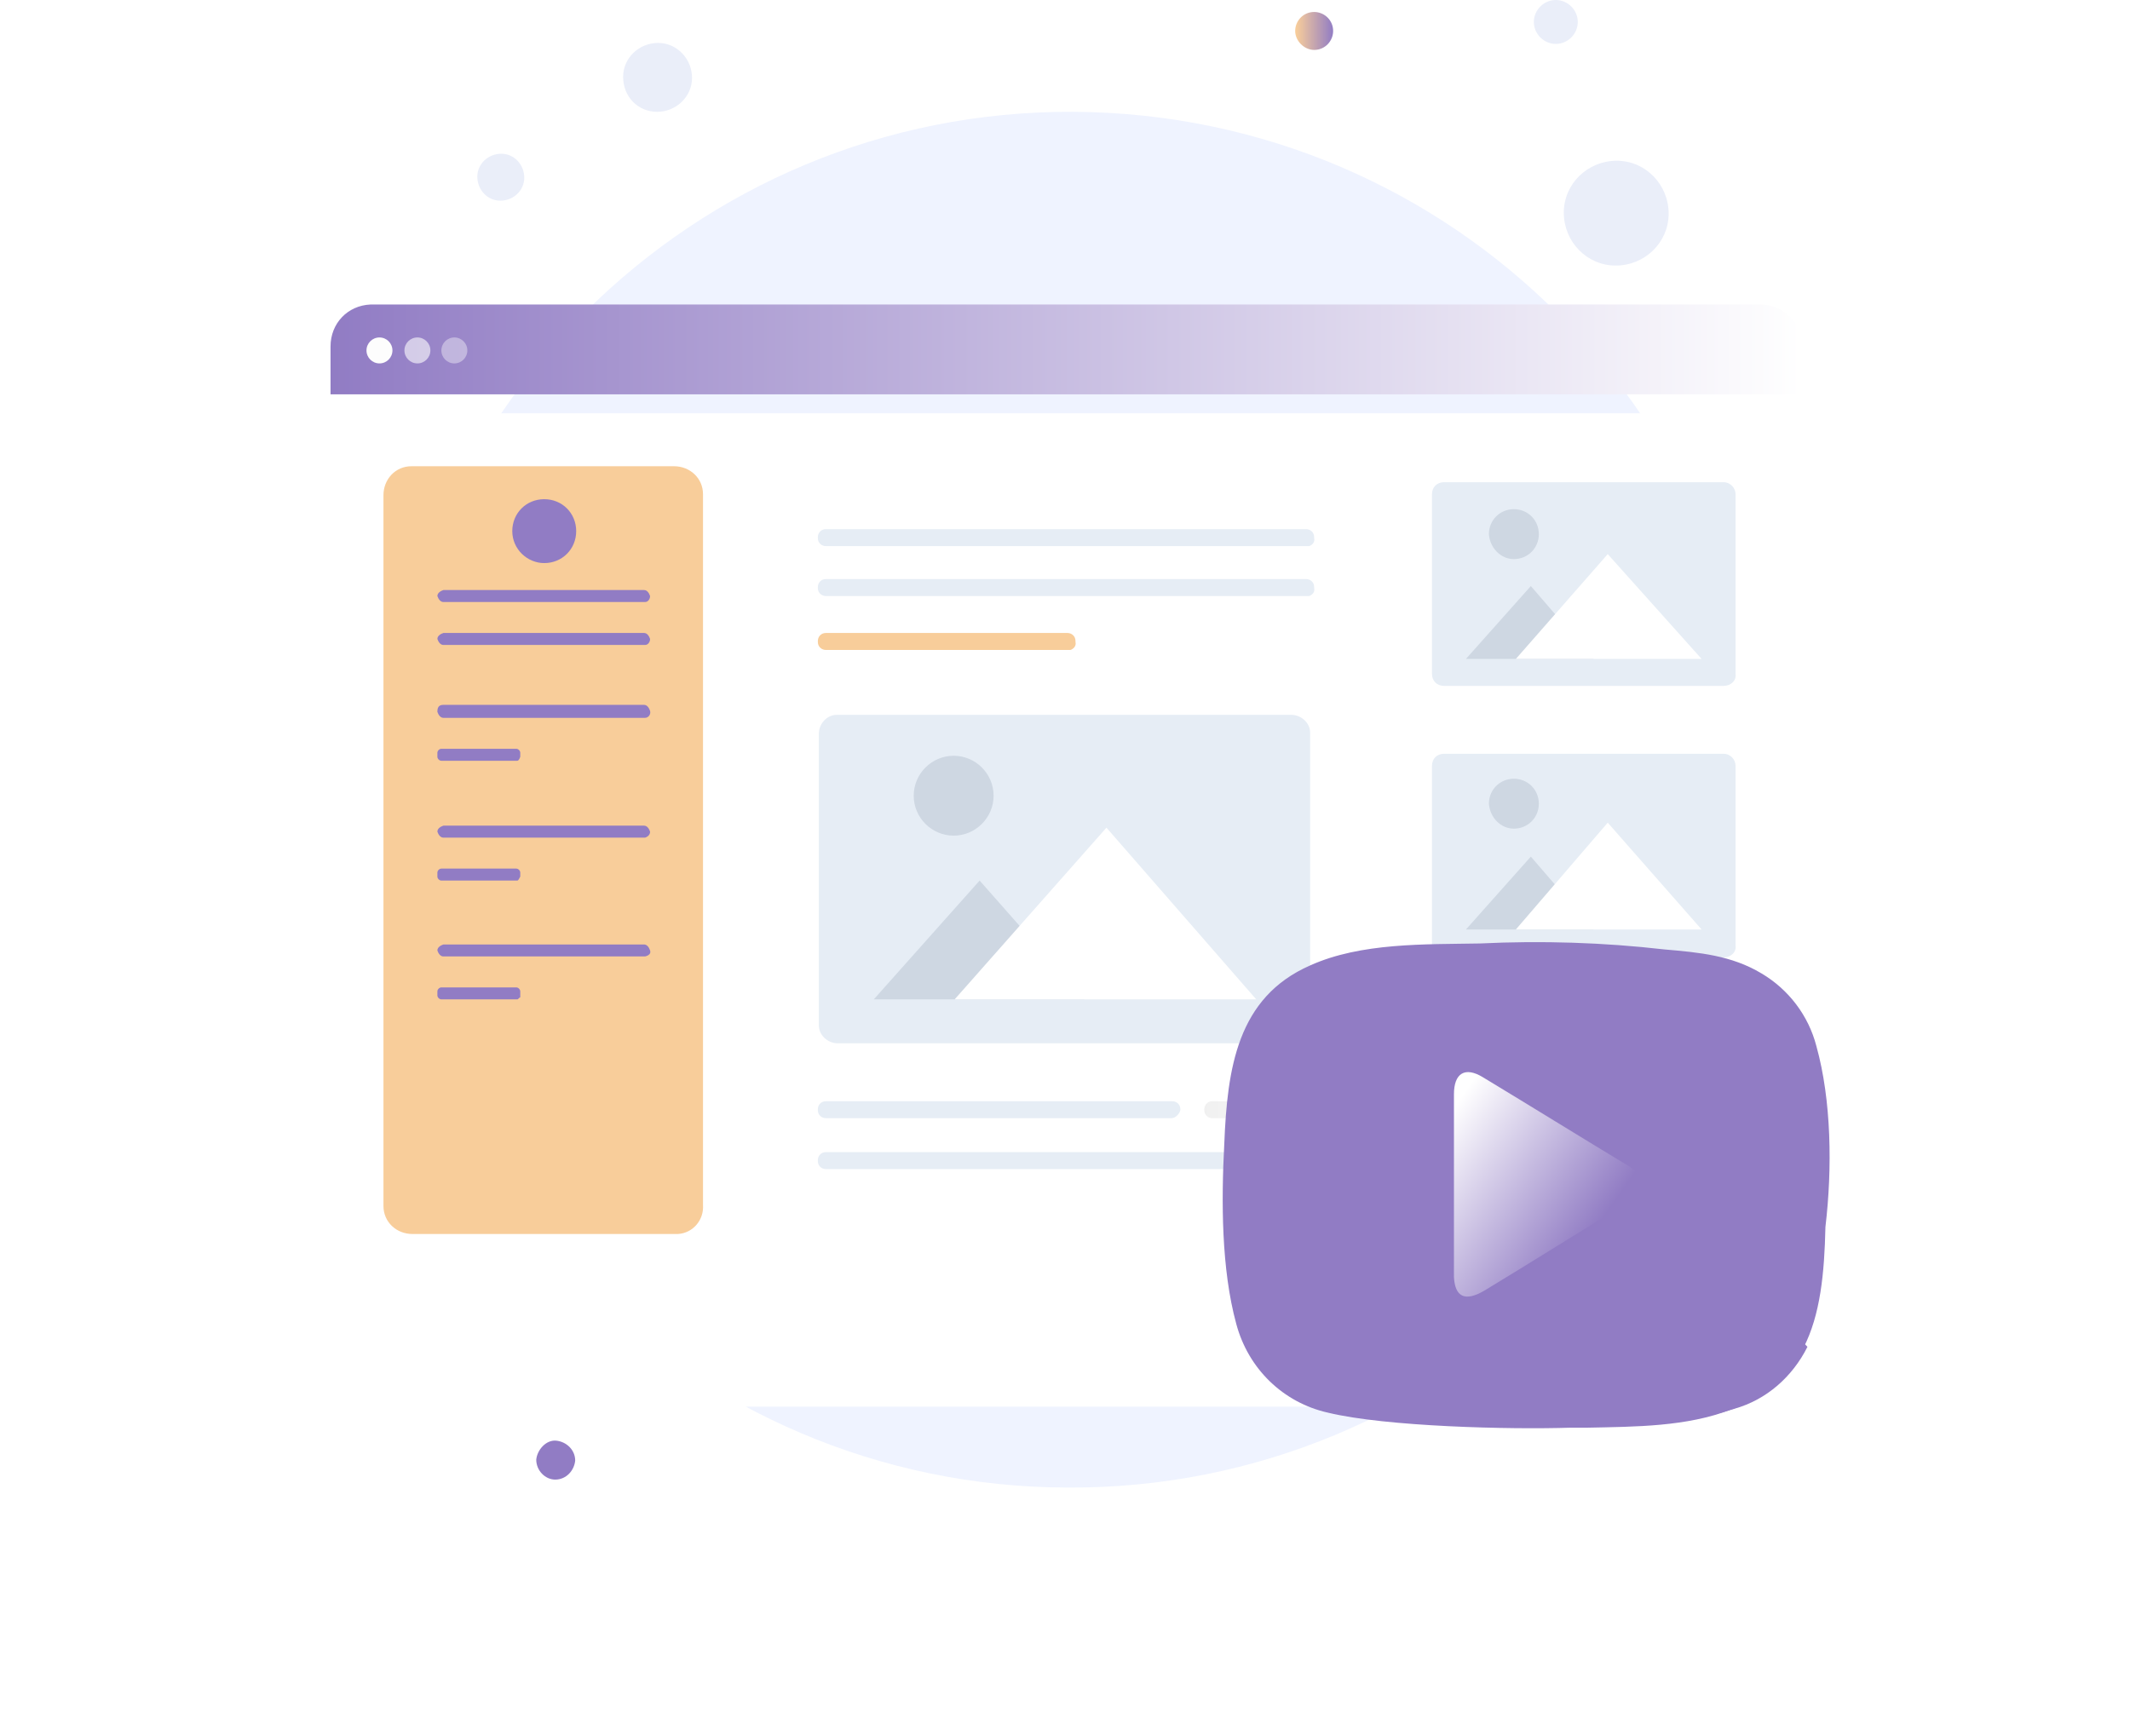 <?xml version="1.0" encoding="utf-8"?>
<!-- Generator: Adobe Illustrator 27.0.1, SVG Export Plug-In . SVG Version: 6.00 Build 0)  -->
<svg version="1.1" id="Layer_1" xmlns="http://www.w3.org/2000/svg" xmlns:xlink="http://www.w3.org/1999/xlink" x="0px" y="0px"
	 viewBox="0 0 213.3 173.9" style="enable-background:new 0 0 213.3 173.9;" xml:space="preserve">
<style type="text/css">
	.st0{fill:#EFF3FF;}
	.st1{filter:url(#l1lsg0x1tb);}
	.st2{fill:#FFFFFF;}
	.st3{fill:url(#SVGID_1_);}
	.st4{fill:#FDFDFD;}
	.st5{opacity:0.6;fill:#FDFDFD;enable-background:new    ;}
	.st6{opacity:0.4;fill:#FDFDFD;enable-background:new    ;}
	.st7{fill:#E6EDF5;}
	.st8{fill:#CED7E2;}
	.st9{fill:url(#SVGID_00000047060186658650374750000010076184291235856302_);}
	.st10{opacity:0.22;fill:url(#SVGID_00000118369928023515884840000004729345434571129740_);enable-background:new    ;}
	.st11{fill:#F8CD9A;}
	.st12{fill:#917CC4;}
	.st13{fill:url(#SVGID_00000056420080710389976160000008929891676104332440_);}
	.st14{fill:#EAEEF9;}
	.st15{fill:url(#SVGID_00000000182847295976517240000005064290074855651493_);}
	.st16{fill:url(#SVGID_00000068646283247913721190000001310807231234736288_);}
	.st17{fill:url(#SVGID_00000072983703111569081420000012632098159981464510_);}
	.st18{fill:url(#SVGID_00000085969790859229911310000003437101528677752737_);}
	.st19{fill:url(#SVGID_00000005985075175617877890000006182141215658377631_);}
</style>
<filter  filterUnits="userSpaceOnUse" height="165.38" id="l1lsg0x1tb" width="213.335" x="0" y="8.492">
	<feOffset  dy="11"></feOffset>
	<feGaussianBlur  result="blur" stdDeviation="11"></feGaussianBlur>
	<feFlood  flood-color="#657a93" flood-opacity=".18"></feFlood>
	<feComposite  in2="blur" operator="in"></feComposite>
	<feComposite  in="SourceGraphic" operator="over"></feComposite>
</filter>
<g transform="translate(33)">
	<path class="st0" d="M73.9,149c38,0.2,69-30.5,69.2-68.6s-30.5-69-68.6-69.2c-38-0.2-69,30.5-69.2,68.6c0,0.1,0,0.2,0,0.3
		C5.3,118.1,36,148.9,73.9,149z"/>
	<g class="st1">
		<path class="st2" d="M147.3,34.6v91.1c0,2.3-1.7,4.1-4,4.2c0,0-0.1,0-0.1,0H4.1c-2.2,0-4.1-1.8-4.1-4c0,0,0-0.1,0-0.1V34.6
			c0-2.3,1.7-4.1,4-4.2c0,0,0.1,0,0.1,0h139.1c2.3,0,4.1,1.8,4.1,4C147.3,34.6,147.3,34.6,147.3,34.6L147.3,34.6z"/>
	</g>
	
		<linearGradient id="SVGID_1_" gradientUnits="userSpaceOnUse" x1="-221.71" y1="470.069" x2="-220.71" y2="470.069" gradientTransform="matrix(147.336 0 0 -8.95 32666.035 4241.851)">
		<stop  offset="0" style="stop-color:#917CC4"/>
		<stop  offset="1" style="stop-color:#FFFFFF"/>
	</linearGradient>
	<path class="st3" d="M147.5,34.7v4.8H0.1v-4.8c0-2.3,1.7-4.1,4-4.2c0,0,0.1,0,0.1,0h139.1C145.6,30.5,147.5,32.4,147.5,34.7
		L147.5,34.7z"/>
	<circle class="st4" cx="5" cy="35.1" r="1.3"/>
	<circle class="st5" cx="8.8" cy="35.1" r="1.3"/>
	<circle class="st6" cx="12.5" cy="35.1" r="1.3"/>
	<path class="st2" d="M101.8,124.1H45c-1.4,0-2.5-1.1-2.5-2.5c0,0,0,0,0,0V49.6c0-1.4,1.1-2.5,2.5-2.5c0,0,0,0,0,0h56.8
		c1.4,0,2.5,1.1,2.5,2.5c0,0,0,0,0,0v71.9C104.3,122.9,103.2,124,101.8,124.1C101.8,124,101.8,124.1,101.8,124.1z"/>
	<path class="st7" d="M96.4,104.5H50.9c-1,0-1.9-0.8-1.9-1.8c0,0,0-0.1,0-0.1V73.5c0-1,0.8-1.9,1.8-1.9c0,0,0.1,0,0.1,0h45.4
		c1,0,1.9,0.8,1.9,1.8c0,0,0,0.1,0,0.1v29.1c0.1,0.9-0.5,1.8-1.5,1.9C96.7,104.5,96.5,104.5,96.4,104.5z"/>
	<path class="st8" d="M75.6,100.1H54.5l10.6-11.9L75.6,100.1z"/>
	<path class="st2" d="M92.8,100.1H62.6l15.2-17.2L92.8,100.1z"/>
	<path class="st8" d="M62.5,83.7c2.2,0,4-1.8,4-4c0-2.2-1.8-4-4-4c-2.2,0-4,1.8-4,4c0,0,0,0,0,0C58.5,81.9,60.3,83.7,62.5,83.7z"/>
	<path class="st7" d="M139.6,122.9h-28c-0.7,0-1.2-0.5-1.2-1.2c0,0,0,0,0,0v-18c0-0.7,0.5-1.2,1.2-1.2c0,0,0,0,0,0h28
		c0.7,0,1.2,0.6,1.2,1.2c0,0,0,0,0,0v18C140.9,122.4,140.3,122.9,139.6,122.9C139.6,122.9,139.6,122.9,139.6,122.9z"/>
	<path class="st8" d="M126.6,120.2h-12.8l6.5-7.3L126.6,120.2z"/>
	<path class="st2" d="M137.4,120.2h-18.6l9.2-10.5L137.4,120.2z"/>
	<path class="st8" d="M118.6,110.2c1.4,0,2.5-1.1,2.5-2.5c0-1.4-1.1-2.5-2.5-2.5c-1.4,0-2.5,1.1-2.5,2.5c0,0,0,0,0,0
		C116.2,109.1,117.3,110.2,118.6,110.2C118.6,110.2,118.6,110.2,118.6,110.2z"/>
	<path class="st7" d="M139.6,95.9h-28c-0.7,0-1.2-0.5-1.2-1.2c0,0,0,0,0,0v-18c0-0.7,0.5-1.2,1.2-1.2c0,0,0,0,0,0h28
		c0.7,0,1.2,0.6,1.2,1.2c0,0,0,0,0,0v18C140.9,95.4,140.3,95.9,139.6,95.9C139.6,95.9,139.6,95.9,139.6,95.9z"/>
	<path class="st8" d="M126.6,93.1h-12.8l6.5-7.3L126.6,93.1z"/>
	<path class="st2" d="M137.4,93.1h-18.6l9.2-10.7L137.4,93.1z"/>
	<path class="st8" d="M118.6,83c1.4,0,2.5-1.1,2.5-2.5c0-1.4-1.1-2.5-2.5-2.5c-1.4,0-2.5,1.1-2.5,2.5c0,0,0,0,0,0
		C116.2,81.9,117.3,83,118.6,83C118.6,83,118.6,83,118.6,83z"/>
	<path class="st7" d="M139.6,68.7h-28c-0.7,0-1.2-0.5-1.2-1.2c0,0,0,0,0,0v-18c0-0.7,0.5-1.2,1.2-1.2c0,0,0,0,0,0h28
		c0.7,0,1.2,0.6,1.2,1.2c0,0,0,0,0,0v18C140.9,68.2,140.3,68.7,139.6,68.7C139.6,68.7,139.6,68.7,139.6,68.7z"/>
	<path class="st8" d="M126.6,66h-12.8l6.5-7.3L126.6,66z"/>
	<path class="st2" d="M137.4,66h-18.6l9.2-10.5L137.4,66z"/>
	<path class="st8" d="M118.6,56c1.4,0,2.5-1.1,2.5-2.5c0-1.4-1.1-2.5-2.5-2.5c-1.4,0-2.5,1.1-2.5,2.5c0,0,0,0,0,0
		C116.2,54.9,117.3,56,118.6,56C118.6,56,118.6,56,118.6,56z"/>
	<path class="st7" d="M97.8,54.7H49.7c-0.4,0-0.8-0.3-0.8-0.8c0,0,0,0,0-0.1c0-0.4,0.3-0.8,0.8-0.8c0,0,0,0,0.1,0h48
		c0.4,0,0.8,0.3,0.8,0.8c0,0,0,0,0,0.1c0.1,0.4-0.2,0.7-0.5,0.8C97.9,54.7,97.9,54.7,97.8,54.7z"/>
	<path class="st7" d="M97.8,59.7H49.7c-0.4,0-0.8-0.3-0.8-0.8c0,0,0,0,0-0.1c0-0.4,0.3-0.8,0.8-0.8c0,0,0,0,0.1,0h48
		c0.4,0,0.8,0.3,0.8,0.8c0,0,0,0,0,0.1c0.1,0.4-0.2,0.7-0.5,0.8C97.9,59.7,97.9,59.7,97.8,59.7z"/>
	<path class="st7" d="M84.3,112H49.7c-0.4,0-0.8-0.3-0.8-0.8c0,0,0,0,0-0.1c0-0.4,0.3-0.8,0.8-0.8c0,0,0,0,0.1,0h34.6
		c0.4,0,0.8,0.3,0.8,0.8c0,0,0,0,0,0.1C85.1,111.6,84.7,112,84.3,112z"/>
	
		<linearGradient id="SVGID_00000116205125992830361710000004785753980126988947_" gradientUnits="userSpaceOnUse" x1="-215.642" y1="306.688" x2="-214.635" y2="306.688" gradientTransform="matrix(25.815 0 0 -1.664 5615.56 574.692)">
		<stop  offset="0" style="stop-color:#F8CD9A"/>
		<stop  offset="1" style="stop-color:#F8CD9A"/>
	</linearGradient>
	<path style="fill:url(#SVGID_00000116205125992830361710000004785753980126988947_);" d="M73.9,65.1H49.7c-0.4,0-0.8-0.3-0.8-0.8
		c0,0,0,0,0-0.1c0-0.4,0.3-0.8,0.8-0.8c0,0,0,0,0.1,0h24.1c0.4,0,0.8,0.3,0.8,0.8c0,0,0,0,0,0.1c0.1,0.4-0.2,0.7-0.5,0.8
		C74,65.1,74,65.1,73.9,65.1z"/>
	<path class="st7" d="M97.8,117.1H49.7c-0.4,0-0.8-0.3-0.8-0.8c0,0,0,0,0-0.1c0-0.4,0.3-0.8,0.8-0.8c0,0,0,0,0.1,0h48
		c0.4,0,0.8,0.3,0.8,0.8c0,0,0,0,0,0.1c0.1,0.4-0.2,0.7-0.5,0.8C97.9,117.1,97.9,117.1,97.8,117.1z"/>
	
		<linearGradient id="SVGID_00000101077627357843496740000010519061957747629987_" gradientUnits="userSpaceOnUse" x1="-205.798" y1="306.795" x2="-204.787" y2="306.795" gradientTransform="matrix(11.038 0 0 -1.665 2359.167 621.989)">
		<stop  offset="0" style="stop-color:#BBBBBB"/>
		<stop  offset="1" style="stop-color:#ECECEC"/>
	</linearGradient>
	<path style="opacity:0.22;fill:url(#SVGID_00000101077627357843496740000010519061957747629987_);enable-background:new    ;" d="
		M97.8,112h-9.4c-0.4,0-0.8-0.3-0.8-0.8c0,0,0,0,0-0.1c0-0.4,0.3-0.8,0.8-0.8c0,0,0,0,0.1,0h9.4c0.4,0,0.8,0.3,0.8,0.8
		c0,0,0,0,0,0.1C98.6,111.6,98.3,112,97.8,112z"/>
	<path class="st11" d="M34.6,123.6H8.3c-1.6,0-2.9-1.2-2.9-2.8c0,0,0-0.1,0-0.1V49.6c0-1.6,1.2-2.9,2.8-2.9c0,0,0.1,0,0.1,0h26.2
		c1.6,0,2.9,1.2,2.9,2.8c0,0,0,0.1,0,0.1v71.1c0.1,1.5-1,2.8-2.5,2.9C34.8,123.6,34.7,123.6,34.6,123.6z"/>
	<path class="st12" d="M21.5,56.4c1.8,0,3.2-1.4,3.2-3.2c0-1.8-1.4-3.2-3.2-3.2c-1.8,0-3.2,1.4-3.2,3.2c0,0,0,0,0,0
		C18.3,55,19.8,56.4,21.5,56.4z"/>
	<path class="st12" d="M31.6,60.3H11.4c-0.3,0-0.5-0.3-0.6-0.6c0-0.3,0.3-0.5,0.6-0.6h20.1c0.3,0,0.5,0.3,0.6,0.6
		C32.1,60,31.9,60.3,31.6,60.3z"/>
	<path class="st12" d="M31.6,64.6H11.4c-0.3,0-0.5-0.3-0.6-0.6c0-0.3,0.3-0.5,0.6-0.6h20.1c0.3,0,0.5,0.3,0.6,0.6
		C32.1,64.3,31.9,64.6,31.6,64.6z"/>
	<path class="st12" d="M31.6,71.9H11.4c-0.3,0-0.5-0.3-0.6-0.6c0-0.4,0.1-0.7,0.6-0.7h20.1c0.3,0,0.5,0.3,0.6,0.6
		C32.2,71.6,31.9,71.9,31.6,71.9z"/>
	<path class="st12" d="M18.8,76.2h-7.6c-0.2,0-0.4-0.2-0.4-0.4v-0.4c0-0.2,0.2-0.4,0.4-0.4h7.5c0.2,0,0.4,0.2,0.4,0.4v0.4
		C19,76.1,18.9,76.2,18.8,76.2z"/>
	<path class="st12" d="M31.6,83.9H11.4c-0.3,0-0.5-0.3-0.6-0.6c0-0.3,0.3-0.5,0.6-0.6h20.1c0.3,0,0.5,0.3,0.6,0.6
		C32.1,83.6,31.9,83.8,31.6,83.9z"/>
	<path class="st12" d="M18.8,88.2h-7.6c-0.2,0-0.4-0.2-0.4-0.4v-0.4c0-0.2,0.2-0.4,0.4-0.4h7.5c0.2,0,0.4,0.2,0.4,0.4v0.4
		C19,88,18.9,88.2,18.8,88.2z"/>
	<path class="st12" d="M31.6,95.8H11.4c-0.3,0-0.5-0.3-0.6-0.6c0-0.3,0.3-0.5,0.6-0.6h20.1c0.3,0,0.5,0.3,0.6,0.6
		C32.2,95.5,32,95.7,31.6,95.8C31.7,95.8,31.6,95.8,31.6,95.8z"/>
	
		<linearGradient id="SVGID_00000066492353967281369840000005303456962493851583_" gradientUnits="userSpaceOnUse" x1="-200.036" y1="240.19" x2="-199.04" y2="240.19" gradientTransform="matrix(8.277 0 0 -1.25 1666.532 399.685)">
		<stop  offset="0" style="stop-color:#917CC4"/>
		<stop  offset="1" style="stop-color:#917CC4"/>
	</linearGradient>
	<path style="fill:url(#SVGID_00000066492353967281369840000005303456962493851583_);" d="M18.8,100.1h-7.6c-0.2,0-0.4-0.2-0.4-0.4
		v-0.4c0-0.2,0.2-0.4,0.4-0.4h7.5c0.2,0,0.4,0.2,0.4,0.4v0.6C19,99.9,18.9,100.1,18.8,100.1z"/>
	<path class="st14" d="M128.8,26.6c2.9,0,5.3-2.3,5.3-5.2c0-2.9-2.3-5.3-5.2-5.3c-2.9,0-5.3,2.3-5.3,5.2c0,0,0,0,0,0
		C123.6,24.2,125.9,26.6,128.8,26.6C128.8,26.6,128.8,26.6,128.8,26.6z"/>
	<path class="st14" d="M32.8,11.2c1.9,0,3.5-1.5,3.5-3.4c0-1.9-1.5-3.5-3.4-3.5s-3.5,1.5-3.5,3.4c0,0,0,0,0,0
		C29.4,9.7,30.9,11.2,32.8,11.2z"/>
	<path class="st14" d="M17.1,20.1c1.3,0,2.4-1,2.4-2.3c0-1.3-1-2.4-2.3-2.4c-1.3,0-2.4,1-2.4,2.3c0,0,0,0,0,0
		C14.8,19,15.8,20.1,17.1,20.1C17.1,20.1,17.1,20.1,17.1,20.1z"/>
	<path class="st14" d="M122.8,4.4c1.2,0,2.2-1,2.2-2.2S124,0,122.8,0s-2.2,1-2.2,2.2c0,0,0,0,0,0C120.6,3.4,121.6,4.4,122.8,4.4
		C122.8,4.4,122.8,4.4,122.8,4.4z"/>
	
		<linearGradient id="SVGID_00000152982471371548517610000010562470958732473273_" gradientUnits="userSpaceOnUse" x1="-174.054" y1="421.352" x2="-173.089" y2="421.352" gradientTransform="matrix(3.882 0 0 -3.882 696.38 1781.916)">
		<stop  offset="0" style="stop-color:#917CC4"/>
		<stop  offset="1" style="stop-color:#917CC4"/>
	</linearGradient>
	<path style="fill:url(#SVGID_00000152982471371548517610000010562470958732473273_);" d="M22.6,148.2c1.1,0,1.9-0.9,2-1.9
		c0-1.1-0.9-1.9-1.9-2s-1.9,0.9-2,1.9c0,0,0,0,0,0C20.7,147.3,21.6,148.2,22.6,148.2z"/>
	
		<linearGradient id="SVGID_00000091710374722328645290000014338076367072279974_" gradientUnits="userSpaceOnUse" x1="-174.01" y1="421.307" x2="-173.045" y2="421.307" gradientTransform="matrix(3.88 0 0 -3.88 771.947 1637.722)">
		<stop  offset="0" style="stop-color:#F8CD9A"/>
		<stop  offset="1" style="stop-color:#917CC4"/>
	</linearGradient>
	<path style="fill:url(#SVGID_00000091710374722328645290000014338076367072279974_);" d="M98.6,5c1.1,0,1.9-0.9,1.9-1.9
		c0-1.1-0.9-1.9-1.9-1.9c-1.1,0-1.9,0.9-1.9,1.9c0,0,0,0,0,0C96.7,4.1,97.6,5,98.6,5z"/>
	
		<linearGradient id="SVGID_00000170261291515877817420000016455571406865890744_" gradientUnits="userSpaceOnUse" x1="-219.869" y1="500.529" x2="-218.869" y2="500.529" gradientTransform="matrix(60.722 0 0 -48.685 13440.624 24486.947)">
		<stop  offset="0" style="stop-color:#917CC4"/>
		<stop  offset="1" style="stop-color:#917CC4"/>
	</linearGradient>
	<path style="fill:url(#SVGID_00000170261291515877817420000016455571406865890744_);" d="M148.9,104.8c-0.8-3.1-2.8-5.7-5.5-7.3
		c-3-1.8-6.2-2.1-9.7-2.4c-6.1-0.7-12.3-0.9-18.5-0.6c-5.5,0.1-11.9-0.1-17,2.2c-7.3,3.2-8.3,10.3-8.6,17.9
		c-0.3,5.7-0.3,12.5,1.2,18c1.2,4.5,4.7,7.9,9.2,8.9c5.8,1.4,18.2,1.7,24.3,1.5h1.7c4.8-0.1,9.9-0.1,14.3-1.8c3.2-1,5.9-3.2,7.3-6.2
		c1.7-3.3,2.1-7.5,2.2-12.1C150.5,117,150.4,110.2,148.9,104.8z"/>
	
		<linearGradient id="SVGID_00000173864174194466184320000001214165181806934715_" gradientUnits="userSpaceOnUse" x1="-217.361" y1="494.424" x2="-216.806" y2="493.656" gradientTransform="matrix(34.9 0 0 -25.086 7705.822 12524.737)">
		<stop  offset="0" style="stop-color:#917CC4"/>
		<stop  offset="1" style="stop-color:#917CC4"/>
	</linearGradient>
	<path style="fill:url(#SVGID_00000173864174194466184320000001214165181806934715_);" d="M148,134.9c-1.5,3-4.1,5.3-7.3,6.2
		c-4.6,1.5-9.7,1.7-14.3,1.8l-13.2-13.3l5.2-7.6l12.7-4.2L148,134.9z"/>
	
		<linearGradient id="SVGID_00000118375144263740642760000011600147714253008026_" gradientUnits="userSpaceOnUse" x1="-212.276" y1="492.159" x2="-212.993" y2="492.76" gradientTransform="matrix(18.866 0 0 -22.436 4129.632 11168.283)">
		<stop  offset="0" style="stop-color:#917CC4"/>
		<stop  offset="1.100000e-02" style="stop-color:#917CC4"/>
		<stop  offset="1" style="stop-color:#FFFFFF"/>
	</linearGradient>
	<path style="fill:url(#SVGID_00000118375144263740642760000011600147714253008026_);" d="M112.6,109.6c0-2.1,1.1-2.8,2.9-1.7
		c4.8,2.9,9.8,6,14.6,8.9c1.8,1.1,1.8,2.4,0,3.6c-4.8,2.9-9.7,6-14.5,8.9c-1.9,1.1-2.9,0.6-3-1.4V109.6z"/>
</g>
</svg>
